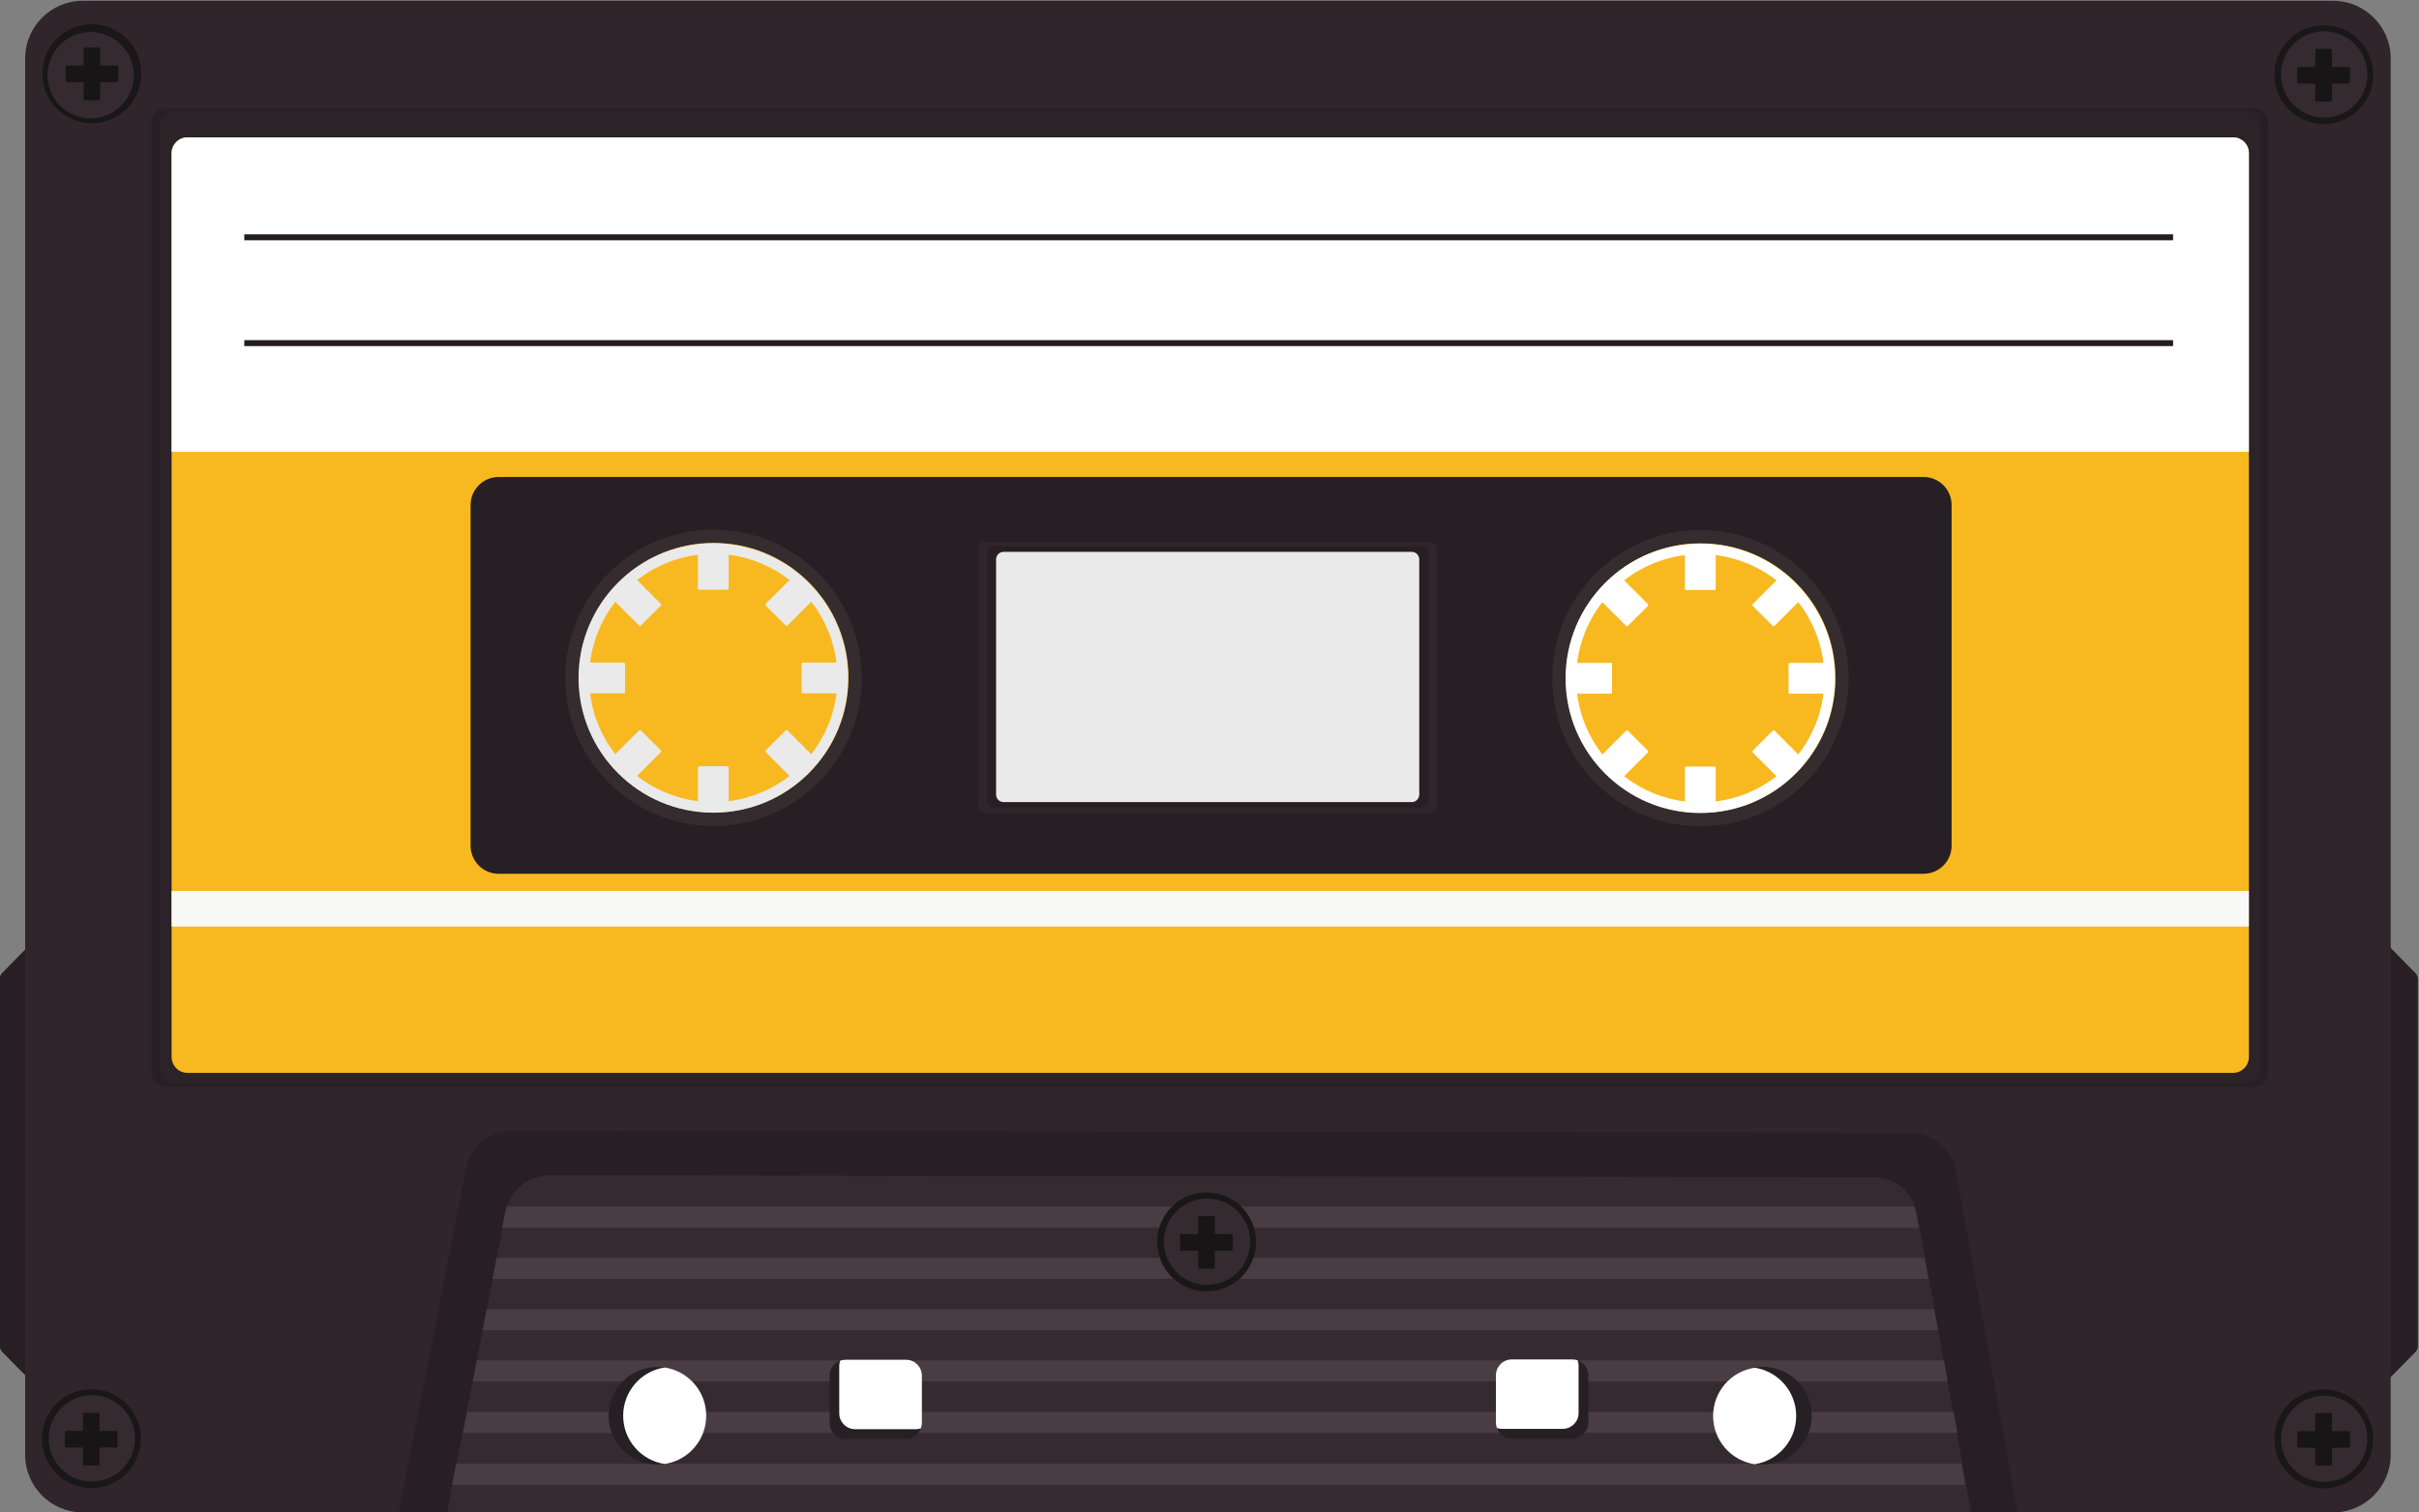 <?xml version="1.0" encoding="UTF-8" standalone="no"?>
<svg
   xmlns:dc="http://purl.org/dc/elements/1.1/"
   xmlns:cc="http://creativecommons.org/ns#"
   xmlns:rdf="http://www.w3.org/1999/02/22-rdf-syntax-ns#"
   xmlns:svg="http://www.w3.org/2000/svg"
   xmlns="http://www.w3.org/2000/svg"
   xmlns:sodipodi="http://sodipodi.sourceforge.net/DTD/sodipodi-0.dtd"
   xmlns:inkscape="http://www.inkscape.org/namespaces/inkscape"
   viewBox="0 0 2705.283 1691.434"
   height="1691.434"
   width="2705.283"
   xml:space="preserve"
   id="svg2"
   version="1.1"
   sodipodi:docname="casette.svg"
   inkscape:version="1.0.1 (3bc2e813f5, 2020-09-07)"><rect x="0" y="0" width="2705.283" height="1691.434" fill="#808080" stroke="none"/><sodipodi:namedview
     pagecolor="#ffffff"
     bordercolor="#666666"
     borderopacity="1"
     objecttolerance="10"
     gridtolerance="10"
     guidetolerance="10"
     inkscape:pageopacity="0"
     inkscape:pageshadow="2"
     inkscape:window-width="1920"
     inkscape:window-height="1017"
     id="namedview1061"
     showgrid="false"
     fit-margin-top="0"
     fit-margin-left="0"
     fit-margin-right="0"
     fit-margin-bottom="0"
     inkscape:zoom="0.45720002"
     inkscape:cx="1245.3511"
     inkscape:cy="723.77228"
     inkscape:window-x="-8"
     inkscape:window-y="-8"
     inkscape:window-maximized="1"
     inkscape:current-layer="g214"
     inkscape:document-rotation="0" /><defs
     id="defs6" /><g
     transform="matrix(1.333,0,0,-1.333,-2060.88,2943.032)"
     id="g10"><g
       transform="scale(0.1)"
       id="g12"><g
         transform="scale(3.067)"
         id="g14" /><g
         transform="scale(2.379)"
         id="g18" /><g
         transform="scale(2.193)"
         id="g22"><path
           id="path24"
           style="fill:#281f25;fill-opacity:1;fill-rule:nonzero;stroke:none"
           d="m 15943.7,4541.4 346.7,352.53 c 6.2,6.24 9.6,14.68 9.6,23.48 V 6320.5 c 0,8.75 -3.4,17.19 -9.5,23.43 l -346.7,353.94 c -21,21.44 -57.4,6.57 -57.4,-23.43 V 4564.93 c 0,-30.01 36.3,-44.92 57.3,-23.53" /></g><g
         transform="scale(1.004)"
         id="g26"><path
           id="path28"
           style="fill:#281f25;fill-opacity:1;fill-rule:nonzero;stroke:none"
           d="m 16174.7,9920.57 -757.2,770.13 c -13.5,13.6 -21.1,32 -21.1,51.3 v 3065 c 0,19.1 7.5,37.5 21,51.2 l 757.2,773.1 c 45.8,46.8 125.4,14.4 125.4,-51.2 V 9971.97 c 0,-65.55 -79.4,-98.12 -125.3,-51.4" /></g><g
         transform="scale(2.179)"
         id="g30"><path
           id="path32"
           style="fill:#30252a;fill-opacity:1;fill-rule:nonzero;stroke:none"
           d="M 16078.6,4307.76 H 7413.51 c -121.79,0 -221.42,99.62 -221.42,221.42 v 5378.61 c 0,121.81 99.63,221.41 221.42,221.41 h 8665.09 c 121.7,0 221.4,-99.6 221.4,-221.41 V 4529.18 c 0,-121.8 -99.7,-221.42 -221.4,-221.42" /></g><g
         transform="scale(1.987)"
         id="g34"><path
           id="path36"
           style="fill:#281f25;fill-opacity:1;fill-rule:nonzero;stroke:none"
           d="M 16300,4723.37 H 9464.15 l 284.09,1453.07 c 18.22,93.09 99.83,160.21 194.68,160.06 l 5902.38,-8.75 c 95.7,-0.15 177.6,-68.74 194.6,-162.93 L 16300,4723.37" /></g><g
         transform="scale(1.963)"
         id="g38"><path
           id="path40"
           style="fill:#352a2f;fill-opacity:1;fill-rule:nonzero;stroke:none"
           d="M 16300,4782.18 H 9786.78 l 23.23,118.7 17.62,90.17 25.37,129.76 17.63,90.17 25.37,129.75 17.58,90.18 25.42,129.75 17.58,90.17 25.42,129.81 17.67,90.17 25.33,129.71 13.4,68.72 c 1.4,7.34 3.3,14.52 5.6,21.5 24.8,77.95 97.6,132.1 181.1,131.95 l 5658.1,-8.36 c 80.4,-0.2 150.5,-50.54 177.6,-123.59 4,-10.44 6.9,-21.35 9,-32.6 l 10.4,-57.62 23.4,-129.71 16.2,-90.17 23.5,-129.81 16.2,-90.17 23.4,-129.75 16.3,-90.18 23.4,-129.75 16.3,-90.17 23.4,-129.76 16.3,-90.17 21.4,-118.7" /></g><g
         transform="scale(1.936)"
         id="g42"><path
           id="path44"
           style="fill:#493c43;fill-opacity:1;fill-rule:nonzero;stroke:none"
           d="m 16300,6082.55 h -6138 l 13.7,69.66 c 1.4,7.44 3.3,14.72 5.6,21.8 h 6099.1 c 4,-10.59 7,-21.64 9.1,-33.05 l 10.5,-58.41" /></g><g
         transform="scale(1.941)"
         id="g46"><path
           id="path48"
           style="fill:#493c43;fill-opacity:1;fill-rule:nonzero;stroke:none"
           d="m 16300,5845.26 h -6206.4 l 17.9,91.18 h 6172.1 l 16.4,-91.18" /></g><g
         transform="scale(1.946)"
         id="g50"><path
           id="path52"
           style="fill:#493c43;fill-opacity:1;fill-rule:nonzero;stroke:none"
           d="m 16300,5608.99 h -6274.6 l 17.7,90.96 h 6240.5 l 16.4,-90.96" /></g><g
         transform="scale(1.951)"
         id="g54"><path
           id="path56"
           style="fill:#493c43;fill-opacity:1;fill-rule:nonzero;stroke:none"
           d="M 16300,5373.96 H 9957.56 l 17.69,90.73 h 6308.35 l 16.4,-90.73" /></g><g
         transform="scale(1.956)"
         id="g58"><path
           id="path60"
           style="fill:#493c43;fill-opacity:1;fill-rule:nonzero;stroke:none"
           d="M 16300,5140.07 H 9890.07 l 17.69,90.51 h 6375.84 l 16.4,-90.51" /></g><g
         transform="scale(1.96)"
         id="g62"><path
           id="path64"
           style="fill:#493c43;fill-opacity:1;fill-rule:nonzero;stroke:none"
           d="M 16300,4907.32 H 9822.9 l 17.65,90.29 h 6443.15 l 16.3,-90.29" /></g><g
         transform="scale(1.595)"
         id="g66"><path
           id="path68"
           style="fill:#191717;fill-opacity:1;fill-rule:nonzero;stroke:none"
           d="m 16300,7308.18 c 0,-143.6 -116.4,-260.06 -260.1,-260.06 -143.6,0 -260,116.46 -260,260.06 0,143.6 116.4,260.06 260,260.06 143.7,0 260.1,-116.46 260.1,-260.06" /></g><g
         transform="scale(1.592)"
         id="g70"><path
           id="path72"
           style="fill:#352a2f;fill-opacity:1;fill-rule:nonzero;stroke:none"
           d="m 16300,7322.97 c 0,-125.68 -101.9,-227.55 -227.6,-227.55 -125.7,0 -227.6,101.87 -227.6,227.55 0,125.67 101.9,227.54 227.6,227.54 125.7,0 227.6,-101.87 227.6,-227.54" /></g><g
         transform="scale(1.583)"
         id="g74"><path
           id="path76"
           style="fill:#171515;fill-opacity:1;fill-rule:nonzero;stroke:none"
           d="m 16295.4,7404.72 h -86.2 c -2.6,0 -4.7,2.15 -4.7,4.68 v 86.2 c 0,2.59 -2.1,4.67 -4.7,4.67 h -78.3 c -2.6,0 -4.7,-2.08 -4.7,-4.67 v -86.2 c 0,-2.53 -2.1,-4.68 -4.7,-4.68 h -86.2 c -2.5,0 -4.6,-2.08 -4.6,-4.67 v -78.31 c 0,-2.59 2.1,-4.67 4.6,-4.67 h 86.2 c 2.6,0 4.7,-2.09 4.7,-4.67 v -86.21 c 0,-2.52 2.1,-4.67 4.7,-4.67 h 78.3 c 2.6,0 4.7,2.15 4.7,4.67 v 86.21 c 0,2.58 2.1,4.67 4.7,4.67 h 86.2 c 2.5,0 4.6,2.08 4.6,4.67 v 78.31 c 0,2.59 -2.1,4.67 -4.6,4.67" /></g><g
         transform="scale(2.17)"
         id="g78"><path
           id="path80"
           style="fill:#191717;fill-opacity:1;fill-rule:nonzero;stroke:none"
           d="m 16300,4609.89 c 0,-105.56 -85.6,-191.17 -191.1,-191.17 -105.6,0 -191.2,85.61 -191.2,191.17 0,105.57 85.6,191.18 191.2,191.18 105.5,0 191.1,-85.61 191.1,-191.18" /></g><g
         transform="scale(2.167)"
         id="g82"><path
           id="path84"
           style="fill:#352a2f;fill-opacity:1;fill-rule:nonzero;stroke:none"
           d="m 16300,4616.75 c 0,-92.34 -74.8,-167.19 -167.2,-167.19 -92.3,0 -167.2,74.85 -167.2,167.19 0,92.33 74.9,167.18 167.2,167.18 92.4,0 167.2,-74.85 167.2,-167.18" /></g><g
         transform="scale(2.158)"
         id="g86"><path
           id="path88"
           style="fill:#171515;fill-opacity:1;fill-rule:nonzero;stroke:none"
           d="m 16296.6,4665.81 h -63.3 c -1.9,0 -3.4,1.53 -3.4,3.43 v 63.24 c 0,1.9 -1.5,3.43 -3.4,3.43 h -57.5 c -1.9,0 -3.4,-1.53 -3.4,-3.43 v -63.24 c 0,-1.9 -1.6,-3.43 -3.4,-3.43 h -63.3 c -1.9,0 -3.4,-1.52 -3.4,-3.43 v -57.44 c 0,-1.9 1.5,-3.43 3.4,-3.43 h 63.3 c 1.8,0 3.4,-1.53 3.4,-3.43 v -63.24 c 0,-1.9 1.5,-3.43 3.4,-3.43 h 57.5 c 1.9,0 3.4,1.53 3.4,3.43 v 63.24 c 0,1.9 1.5,3.43 3.4,3.43 h 63.3 c 1.9,0 3.4,1.53 3.4,3.43 v 57.44 c 0,1.91 -1.5,3.43 -3.4,3.43" /></g><g
         transform="scale(1.021)"
         id="g90"><path
           id="path92"
           style="fill:#191717;fill-opacity:1;fill-rule:nonzero;stroke:none"
           d="m 16300,9799.55 c 0,-224.4 -182,-406.39 -406.4,-406.39 -224.4,0 -406.4,181.99 -406.4,406.39 0,224.45 182,406.35 406.4,406.35 224.4,0 406.4,-181.9 406.4,-406.35" /></g><g
         transform="scale(1.018)"
         id="g94"><path
           id="path96"
           style="fill:#352a2f;fill-opacity:1;fill-rule:nonzero;stroke:none"
           d="m 16300,9830.62 c 0,-196.61 -159.4,-355.99 -356,-355.99 -196.6,0 -356,159.38 -356,355.99 0,196.58 159.4,355.98 356,355.98 196.6,0 356,-159.4 356,-355.98" /></g><g
         transform="scale(1.009)"
         id="g98"><path
           id="path100"
           style="fill:#171515;fill-opacity:1;fill-rule:nonzero;stroke:none"
           d="m 16292.7,9980.47 h -135.3 c -4.1,0 -7.3,3.27 -7.3,7.33 v 135.3 c 0,4 -3.3,7.3 -7.4,7.3 h -122.9 c -4,0 -7.3,-3.3 -7.3,-7.3 v -135.3 c 0,-4.06 -3.3,-7.33 -7.3,-7.33 h -135.3 c -4.1,0 -7.3,-3.27 -7.3,-7.33 v -122.89 c 0,-4.07 3.2,-7.34 7.3,-7.34 h 135.3 c 4,0 7.3,-3.27 7.3,-7.33 V 9700.3 c 0,-4.06 3.3,-7.33 7.3,-7.33 h 122.9 c 4.1,0 7.4,3.27 7.4,7.33 v 135.28 c 0,4.06 3.2,7.33 7.3,7.33 h 135.3 c 4,0 7.3,3.27 7.3,7.34 v 122.89 c 0,4.06 -3.3,7.33 -7.3,7.33" /></g><g
         transform="scale(2.17)"
         id="g102"><path
           id="path104"
           style="fill:#191717;fill-opacity:1;fill-rule:nonzero;stroke:none"
           d="m 16300,9885.45 c 0,-105.57 -85.6,-191.15 -191.1,-191.15 -105.6,0 -191.2,85.58 -191.2,191.15 0,105.58 85.6,191.15 191.2,191.15 105.5,0 191.1,-85.57 191.1,-191.15" /></g><g
         transform="scale(2.167)"
         id="g106"><path
           id="path108"
           style="fill:#352a2f;fill-opacity:1;fill-rule:nonzero;stroke:none"
           d="m 16300,9900.14 c 0,-92.33 -74.8,-167.18 -167.2,-167.18 -92.3,0 -167.2,74.85 -167.2,167.18 0,92.35 74.9,167.16 167.2,167.16 92.4,0 167.2,-74.81 167.2,-167.16" /></g><g
         transform="scale(2.158)"
         id="g110"><path
           id="path112"
           style="fill:#171515;fill-opacity:1;fill-rule:nonzero;stroke:none"
           d="m 16296.6,9970.5 h -63.3 c -1.9,0 -3.4,1.53 -3.4,3.42 v 63.28 c 0,1.9 -1.5,3.4 -3.4,3.4 h -57.5 c -1.9,0 -3.4,-1.5 -3.4,-3.4 v -63.28 c 0,-1.89 -1.6,-3.42 -3.4,-3.42 h -63.3 c -1.9,0 -3.4,-1.54 -3.4,-3.43 v -57.47 c 0,-1.89 1.5,-3.43 3.4,-3.43 h 63.3 c 1.8,0 3.4,-1.54 3.4,-3.42 v -63.24 c 0,-1.89 1.5,-3.43 3.4,-3.43 h 57.5 c 1.9,0 3.4,1.54 3.4,3.43 v 63.24 c 0,1.88 1.5,3.42 3.4,3.42 h 63.3 c 1.9,0 3.4,1.54 3.4,3.43 v 57.47 c 0,1.89 -1.5,3.43 -3.4,3.43" /></g><g
         transform="scale(1.342)"
         id="g114"><path
           id="path116"
           style="fill:#191717;fill-opacity:1;fill-rule:nonzero;stroke:none"
           d="m 12403.5,15990.8 c 0,-170.8 -138.4,-309.2 -309.2,-309.2 -170.8,0 -309.2,138.4 -309.2,309.2 0,170.8 138.4,309.2 309.2,309.2 170.8,0 309.2,-138.4 309.2,-309.2" /></g><g
         transform="scale(1.338)"
         id="g118"><path
           id="path120"
           style="fill:#352a2f;fill-opacity:1;fill-rule:nonzero;stroke:none"
           d="m 12394.1,16029.3 c 0,-149.5 -121.2,-270.7 -270.7,-270.7 -149.5,0 -270.7,121.2 -270.7,270.7 0,149.5 121.2,270.7 270.7,270.7 149.5,0 270.7,-121.2 270.7,-270.7" /></g><g
         transform="scale(1.33)"
         id="g122"><path
           id="path124"
           style="fill:#171515;fill-opacity:1;fill-rule:nonzero;stroke:none"
           d="m 12365.1,16186.2 h -102.7 c -3.1,0 -5.5,2.5 -5.5,5.6 v 102.6 c 0,3.1 -2.5,5.6 -5.6,5.6 h -93.3 c -3.1,0 -5.5,-2.5 -5.5,-5.6 v -102.6 c 0,-3.1 -2.5,-5.6 -5.6,-5.6 h -102.7 c -3.1,0 -5.5,-2.5 -5.5,-5.6 v -93.2 c 0,-3.1 2.4,-5.6 5.5,-5.6 h 102.7 c 3.1,0 5.6,-2.5 5.6,-5.6 v -102.6 c 0,-3.1 2.4,-5.6 5.5,-5.6 h 93.3 c 3.1,0 5.6,2.5 5.6,5.6 v 102.6 c 0,3.1 2.4,5.6 5.5,5.6 h 102.7 c 3.1,0 5.6,2.5 5.6,5.6 v 93.2 c 0,3.1 -2.5,5.6 -5.6,5.6" /></g><g
         transform="scale(1.312)"
         id="g126"><path
           id="path128"
           style="fill:#262024;fill-opacity:1;fill-rule:nonzero;stroke:none"
           d="m 16300,7772.74 c 0,-156.5 -115.3,-286.09 -265.7,-308.57 -15.1,-2.29 -30.5,-3.44 -46.3,-3.44 -172.4,0 -312,139.73 -312,312.01 0,172.28 139.6,312.09 312,312.09 15.8,0 31.2,-1.23 46.3,-3.51 150.4,-22.42 265.7,-152.01 265.7,-308.58" /></g><g
         transform="scale(1.312)"
         id="g130"><path
           id="path132"
           style="fill:#ffffff;fill-opacity:1;fill-rule:nonzero;stroke:none"
           d="m 16300,7772.74 c 0,-156.5 -115.3,-286.09 -265.7,-308.57 -150.3,22.33 -265.5,152.07 -265.5,308.57 0,156.57 115.2,286.24 265.5,308.58 150.4,-22.42 265.7,-152.01 265.7,-308.58" /></g><g
         transform="scale(1.881)"
         id="g134"><path
           id="path136"
           style="fill:#262024;fill-opacity:1;fill-rule:nonzero;stroke:none"
           d="m 15864.7,5421.95 c 0,109.22 80.5,199.62 185.3,215.25 10.5,1.6 21.3,2.45 32.3,2.45 120.3,0 217.7,-97.52 217.7,-217.7 0,-120.17 -97.4,-217.64 -217.7,-217.64 -11,0 -21.8,0.8 -32.3,2.39 -104.8,15.69 -185.3,106.09 -185.3,215.25" /></g><g
         transform="scale(1.873)"
         id="g138"><path
           id="path140"
           style="fill:#ffffff;fill-opacity:1;fill-rule:nonzero;stroke:none"
           d="m 15927.9,5443.57 c 0,109.65 80.8,200.41 186,216.11 105.4,-15.65 186.1,-106.46 186.1,-216.11 0,-109.61 -80.7,-200.47 -186.1,-216.11 -105.2,15.75 -186,106.5 -186,216.11" /></g><g
         transform="scale(1.423)"
         id="g142"><path
           id="path144"
           style="fill:#262025;fill-opacity:1;fill-rule:nonzero;stroke:none"
           d="m 16300,7403.2 v -279.8 c 0,-10.89 -1.9,-21.36 -5.4,-31.06 -12.8,-36.19 -47.5,-62.26 -87.9,-62.26 h -357.6 c -51.3,0 -93.2,41.95 -93.2,93.32 v 279.8 c 0,40.48 26,75.12 62.2,87.91 9.7,3.51 20.1,5.41 31,5.41 h 357.6 c 51.3,0 93.3,-42.02 93.3,-93.32" /></g><g
         transform="scale(1.423)"
         id="g146"><path
           id="path148"
           style="fill:#ffffff;fill-opacity:1;fill-rule:nonzero;stroke:none"
           d="m 16300,7403.2 v -279.8 c 0,-10.89 -1.9,-21.36 -5.4,-31.06 -9.7,-3.44 -20.1,-5.27 -30.9,-5.27 h -357.6 c -51.3,0 -93.3,41.95 -93.3,93.31 v 279.81 c 0,10.82 1.9,21.22 5.3,30.92 9.7,3.51 20.1,5.41 31,5.41 h 357.6 c 51.3,0 93.3,-42.02 93.3,-93.32" /></g><g
         transform="scale(1.766)"
         id="g150"><path
           id="path152"
           style="fill:#262025;fill-opacity:1;fill-rule:nonzero;stroke:none"
           d="m 15861.4,5967.05 v -225.52 c 0,-8.78 1.5,-17.22 4.4,-25.03 10.3,-29.17 38.3,-50.19 70.8,-50.19 h 288.2 c 41.4,0 75.2,33.82 75.2,75.22 v 225.52 c 0,32.63 -21,60.54 -50.2,70.85 -7.8,2.84 -16.2,4.36 -25,4.36 h -288.2 c -41.3,0 -75.2,-33.86 -75.2,-75.21" /></g><g
         transform="scale(1.761)"
         id="g154"><path
           id="path156"
           style="fill:#ffffff;fill-opacity:1;fill-rule:nonzero;stroke:none"
           d="m 15906.2,5983.91 v -226.16 c 0,-8.8 1.6,-17.26 4.4,-25.1 7.8,-2.78 16.2,-4.26 25,-4.26 h 289 c 41.5,0 75.4,33.91 75.4,75.42 v 226.16 c 0,8.75 -1.5,17.16 -4.3,25 -7.8,2.84 -16.2,4.37 -25,4.37 h -289 c -41.5,0 -75.5,-33.96 -75.5,-75.43" /></g><g
         transform="scale(2.116)"
         id="g158"><path
           id="path160"
           style="fill:#262025;fill-opacity:1;fill-rule:nonzero;stroke:none"
           d="M 16243.3,6123.67 H 7964.53 c -31.2,0 -56.72,25.57 -56.72,56.72 v 3768.96 c 0,31.19 25.52,56.75 56.72,56.75 h 8278.77 c 31.2,0 56.7,-25.56 56.7,-56.75 V 6180.39 c 0,-31.15 -25.5,-56.72 -56.7,-56.72" /></g><g
         transform="scale(2.112)"
         id="g162"><path
           id="path164"
           style="fill:#2c2328;fill-opacity:1;fill-rule:nonzero;stroke:none"
           d="M 16243.2,6150.07 H 8011.29 c -31.25,0 -56.83,25.57 -56.83,56.83 V 9954 c 0,31.25 25.58,56.8 56.83,56.8 h 8231.91 c 31.2,0 56.8,-25.55 56.8,-56.8 V 6206.9 c 0,-31.26 -25.6,-56.83 -56.8,-56.83" /></g><g
         transform="scale(2.106)"
         id="g166"><path
           id="path168"
           style="fill:#f8b920;fill-opacity:1;fill-rule:nonzero;stroke:none"
           d="M 16300,9873.16 V 6271.53 c 0,-34.67 -28.4,-63.07 -63.1,-63.07 h -8149 c -34.67,0 -63.07,28.4 -63.07,63.07 v 3601.63 c 0,34.68 28.4,63.05 63.07,63.05 h 8149 c 34.7,0 63.1,-28.37 63.1,-63.05" /></g><g
         transform="scale(2.106)"
         id="g170"><path
           id="path172"
           style="fill:#ffffff;fill-opacity:1;fill-rule:nonzero;stroke:none"
           d="M 16300,9873.16 V 8683.1 H 8024.83 v 1190.06 c 0,34.68 28.4,63.05 63.07,63.05 h 8149 c 34.7,0 63.1,-28.37 63.1,-63.05" /></g><g
         transform="scale(2.067)"
         id="g174"><path
           id="path176"
           style="fill:#231d21;fill-opacity:1;fill-rule:nonzero;stroke:none"
           d="M 16300,9705.84 H 8471.21 v 24.09 H 16300 v -24.09" /></g><g
         transform="scale(2.067)"
         id="g178"><path
           id="path180"
           style="fill:#231d21;fill-opacity:1;fill-rule:nonzero;stroke:none"
           d="M 16300,9276.25 H 8471.21 v 24.1 H 16300 v -24.1" /></g><g
         transform="scale(2.106)"
         id="g182"><path
           id="path184"
           style="fill:#f9f9f7;fill-opacity:1;fill-rule:nonzero;stroke:none"
           d="M 16300,6933.51 V 6791.64 H 8024.83 v 141.87 H 16300" /></g><g
         transform="scale(1.953)"
         id="g186"><path
           id="path188"
           style="fill:#262024;fill-opacity:1;fill-rule:nonzero;stroke:none"
           d="m 16179.7,7550.34 h -6121.5 c -66.24,0 -120.37,54.12 -120.37,120.34 v 1464.28 c 0,66.22 54.13,120.35 120.37,120.35 h 6121.5 c 66.2,0 120.3,-54.13 120.3,-120.35 V 7670.68 c 0,-66.22 -54.1,-120.34 -120.3,-120.34" /></g><g
         transform="scale(1.688)"
         id="g190"><path
           id="path192"
           style="fill:#30252a;fill-opacity:1;fill-rule:nonzero;stroke:none"
           d="m 16262.5,9038.56 h -2205.4 c -20.6,0 -37.5,16.88 -37.5,37.56 v 1273.68 c 0,20.7 16.9,37.6 37.5,37.6 h 2205.4 c 20.6,0 37.5,-16.9 37.5,-37.6 V 9076.12 c 0,-20.68 -16.9,-37.56 -37.5,-37.56" /></g><g
         transform="scale(1.684)"
         id="g194"><path
           id="path196"
           style="fill:#281f25;fill-opacity:1;fill-rule:nonzero;stroke:none"
           d="m 16262.4,9086.29 h -2127.7 c -20.8,0 -37.7,16.92 -37.7,37.59 v 1227.82 c 0,20.6 16.9,37.6 37.7,37.6 h 2127.7 c 20.7,0 37.6,-17 37.6,-37.6 V 9123.88 c 0,-20.67 -16.9,-37.59 -37.6,-37.59" /></g><g
         transform="scale(1.679)"
         id="g198"><path
           id="path200"
           style="fill:#eaeaea;fill-opacity:1;fill-rule:nonzero;stroke:none"
           d="m 16262.2,9140.67 h -2039.1 c -20.8,0 -37.7,16.98 -37.7,37.76 v 1175.27 c 0,20.8 16.9,37.8 37.7,37.8 h 2039.1 c 20.8,0 37.8,-17 37.8,-37.8 V 9178.43 c 0,-20.78 -17,-37.76 -37.8,-37.76" /></g><g
         transform="scale(1.385)"
         id="g202"><path
           id="path204"
           style="fill:#eaeaea;fill-opacity:1;fill-rule:nonzero;stroke:none"
           d="m 16300,11833.2 c 0,-450.9 -365.5,-816.4 -816.3,-816.4 -450.9,0 -816.4,365.5 -816.4,816.4 0,450.8 365.5,816.3 816.4,816.3 450.8,0 816.3,-365.5 816.3,-816.3" /></g><g
         transform="scale(1.9)"
         id="g206"><path
           id="path208"
           style="fill:#342c2f;fill-opacity:1;fill-rule:nonzero;stroke:none"
           d="m 16300,8624.82 c 0,-361.29 -292.9,-654.23 -654.2,-654.23 -361.3,0 -654.2,292.94 -654.2,654.23 0,361.3 292.9,654.19 654.2,654.19 361.3,0 654.2,-292.89 654.2,-654.19" /></g><g
         transform="scale(1.9)"
         id="g210"
         style="fill:#483e37"><path
           id="path212"
           style="fill:#f8b920;fill-opacity:1;fill-rule:nonzero;stroke:none"
           d="m 16067.7,9046.14 c 232.3,-232.39 232.3,-609.13 0,-841.52 -232.4,-232.38 -609.2,-232.38 -841.6,0 -232.3,232.39 -232.3,609.13 0,841.52 232.4,232.39 609.2,232.39 841.6,0" /></g><g
         transform="scale(1.893)"
         id="g214"><path
           id="path216"
           style="fill:#ffffff;fill-opacity:1;fill-rule:nonzero;stroke:none"
           d="m 16099.7,8588.08 h 149.1 c -12.4,-100.92 -52.2,-193.35 -111.7,-269.66 l -105.4,105.41 c -2.3,2.22 -5.8,2.22 -8,0 l -88.5,-88.46 c -2.1,-2.16 -2.1,-5.75 0,-7.92 l 105.5,-105.47 c -76.3,-59.46 -168.8,-99.23 -269.7,-111.75 v 149.2 c 0,3.06 -2.5,5.6 -5.6,5.6 h -125.1 c -3.1,0 -5.6,-2.54 -5.6,-5.6 v -149.2 c -100.9,12.52 -193.3,52.29 -269.7,111.75 l 105.5,105.47 c 2.1,2.17 2.1,5.76 0,7.92 l -88.5,88.46 c -2.2,2.22 -5.7,2.22 -8,0 l -105.4,-105.41 c -59.5,76.31 -99.3,168.74 -111.7,269.66 h 149.1 c 3.1,0 5.6,2.54 5.6,5.6 v 125.11 c 0,3.12 -2.5,5.6 -5.6,5.6 h -149.1 c 12.4,100.93 52.2,193.35 111.7,269.71 l 105.4,-105.46 c 2.3,-2.17 5.8,-2.17 8,0 l 88.5,88.46 c 2.1,2.17 2.1,5.76 0,7.92 l -105.5,105.47 c 76.4,59.47 168.8,99.29 269.7,111.75 v -149.2 c 0,-3.06 2.5,-5.59 5.6,-5.59 h 125.1 c 3.1,0 5.6,2.53 5.6,5.59 v 149.2 c 100.9,-12.46 193.4,-52.28 269.7,-111.75 l -105.5,-105.47 c -2.1,-2.16 -2.1,-5.75 0,-7.92 l 88.5,-88.46 c 2.2,-2.17 5.7,-2.17 8,0 l 105.4,105.46 c 59.5,-76.36 99.3,-168.78 111.7,-269.71 h -149.1 c -3.1,0 -5.6,-2.48 -5.6,-5.6 v -125.11 c 0,-3.06 2.5,-5.6 5.6,-5.6 z m -396.9,665.33 c -329.8,0 -597.1,-267.33 -597.1,-597.15 0,-329.81 267.3,-597.2 597.1,-597.2 329.9,0 597.2,267.39 597.2,597.2 0,329.82 -267.3,597.15 -597.2,597.15" /></g><g
         transform="scale(1.392)"
         id="g218"><path
           id="path220"
           style="fill:#342c2f;fill-opacity:1;fill-rule:nonzero;stroke:none"
           d="m 16300,11774.5 c 0,-493.2 -399.8,-893.1 -893.1,-893.1 -493.2,0 -893.1,399.9 -893.1,893.1 0,493.3 399.9,893.1 893.1,893.1 493.3,0 893.1,-399.8 893.1,-893.1" /></g><g
         transform="scale(1.392)"
         id="g222"><path
           id="path224"
           style="fill:#f8b920;fill-opacity:1;fill-rule:nonzero;stroke:none"
           d="m 15982.7,12350 c 317.3,-317.3 317.3,-831.6 0,-1148.9 -317.2,-317.2 -831.6,-317.2 -1148.8,0 -317.3,317.3 -317.3,831.6 0,1148.9 317.2,317.3 831.6,317.3 1148.8,0" /></g><g
         transform="scale(1.385)"
         id="g226"><path
           id="path228"
           style="fill:#eaeaea;fill-opacity:1;fill-rule:nonzero;stroke:none"
           d="m 16026.1,11740 h 203.9 c -17,-138 -71.4,-264.3 -152.7,-368.6 l -144.2,144.1 c -3,3 -7.8,3 -10.8,0 l -121,-121 c -2.9,-2.9 -2.9,-7.8 0,-10.8 l 144.2,-144.2 c -104.4,-81.3 -230.7,-135.6 -368.7,-152.7 v 203.9 c 0,4.2 -3.4,7.7 -7.6,7.7 h -171.1 c -4.2,0 -7.6,-3.5 -7.6,-7.7 v -203.9 c -138,17.1 -264.3,71.4 -368.7,152.7 l 144.2,144.2 c 3,3 3,7.9 0,10.8 l -121,121 c -2.9,3 -7.8,3 -10.8,0 l -144.2,-144.1 c -81.3,104.3 -135.6,230.6 -152.7,368.6 h 203.9 c 4.2,0 7.7,3.5 7.7,7.6 v 171.1 c 0,4.2 -3.5,7.6 -7.7,7.6 h -203.9 c 17.1,138 71.4,264.3 152.7,368.7 l 144.2,-144.1 c 3,-3 7.9,-3 10.8,0 l 121,120.9 c 3,2.9 3,7.9 0,10.8 l -144.2,144.2 c 104.4,81.3 230.7,135.7 368.7,152.8 v -204 c 0,-4.2 3.4,-7.7 7.6,-7.7 h 171.1 c 4.2,0 7.6,3.5 7.6,7.7 v 204 c 138,-17.1 264.3,-71.5 368.7,-152.8 l -144.2,-144.2 c -2.9,-2.9 -2.9,-7.9 0,-10.8 l 121,-120.9 c 3,-3 7.8,-3 10.8,0 l 144.2,144.1 c 81.3,-104.4 135.7,-230.7 152.7,-368.7 h -203.9 c -4.2,0 -7.7,-3.4 -7.7,-7.6 v -171.1 c 0,-4.1 3.5,-7.6 7.7,-7.6 z m -542.4,909.5 c -450.9,0 -816.4,-365.4 -816.4,-816.3 0,-450.9 365.5,-816.4 816.4,-816.4 450.8,0 816.3,365.5 816.3,816.4 0,450.9 -365.5,816.3 -816.3,816.3" /></g></g></g></svg>
